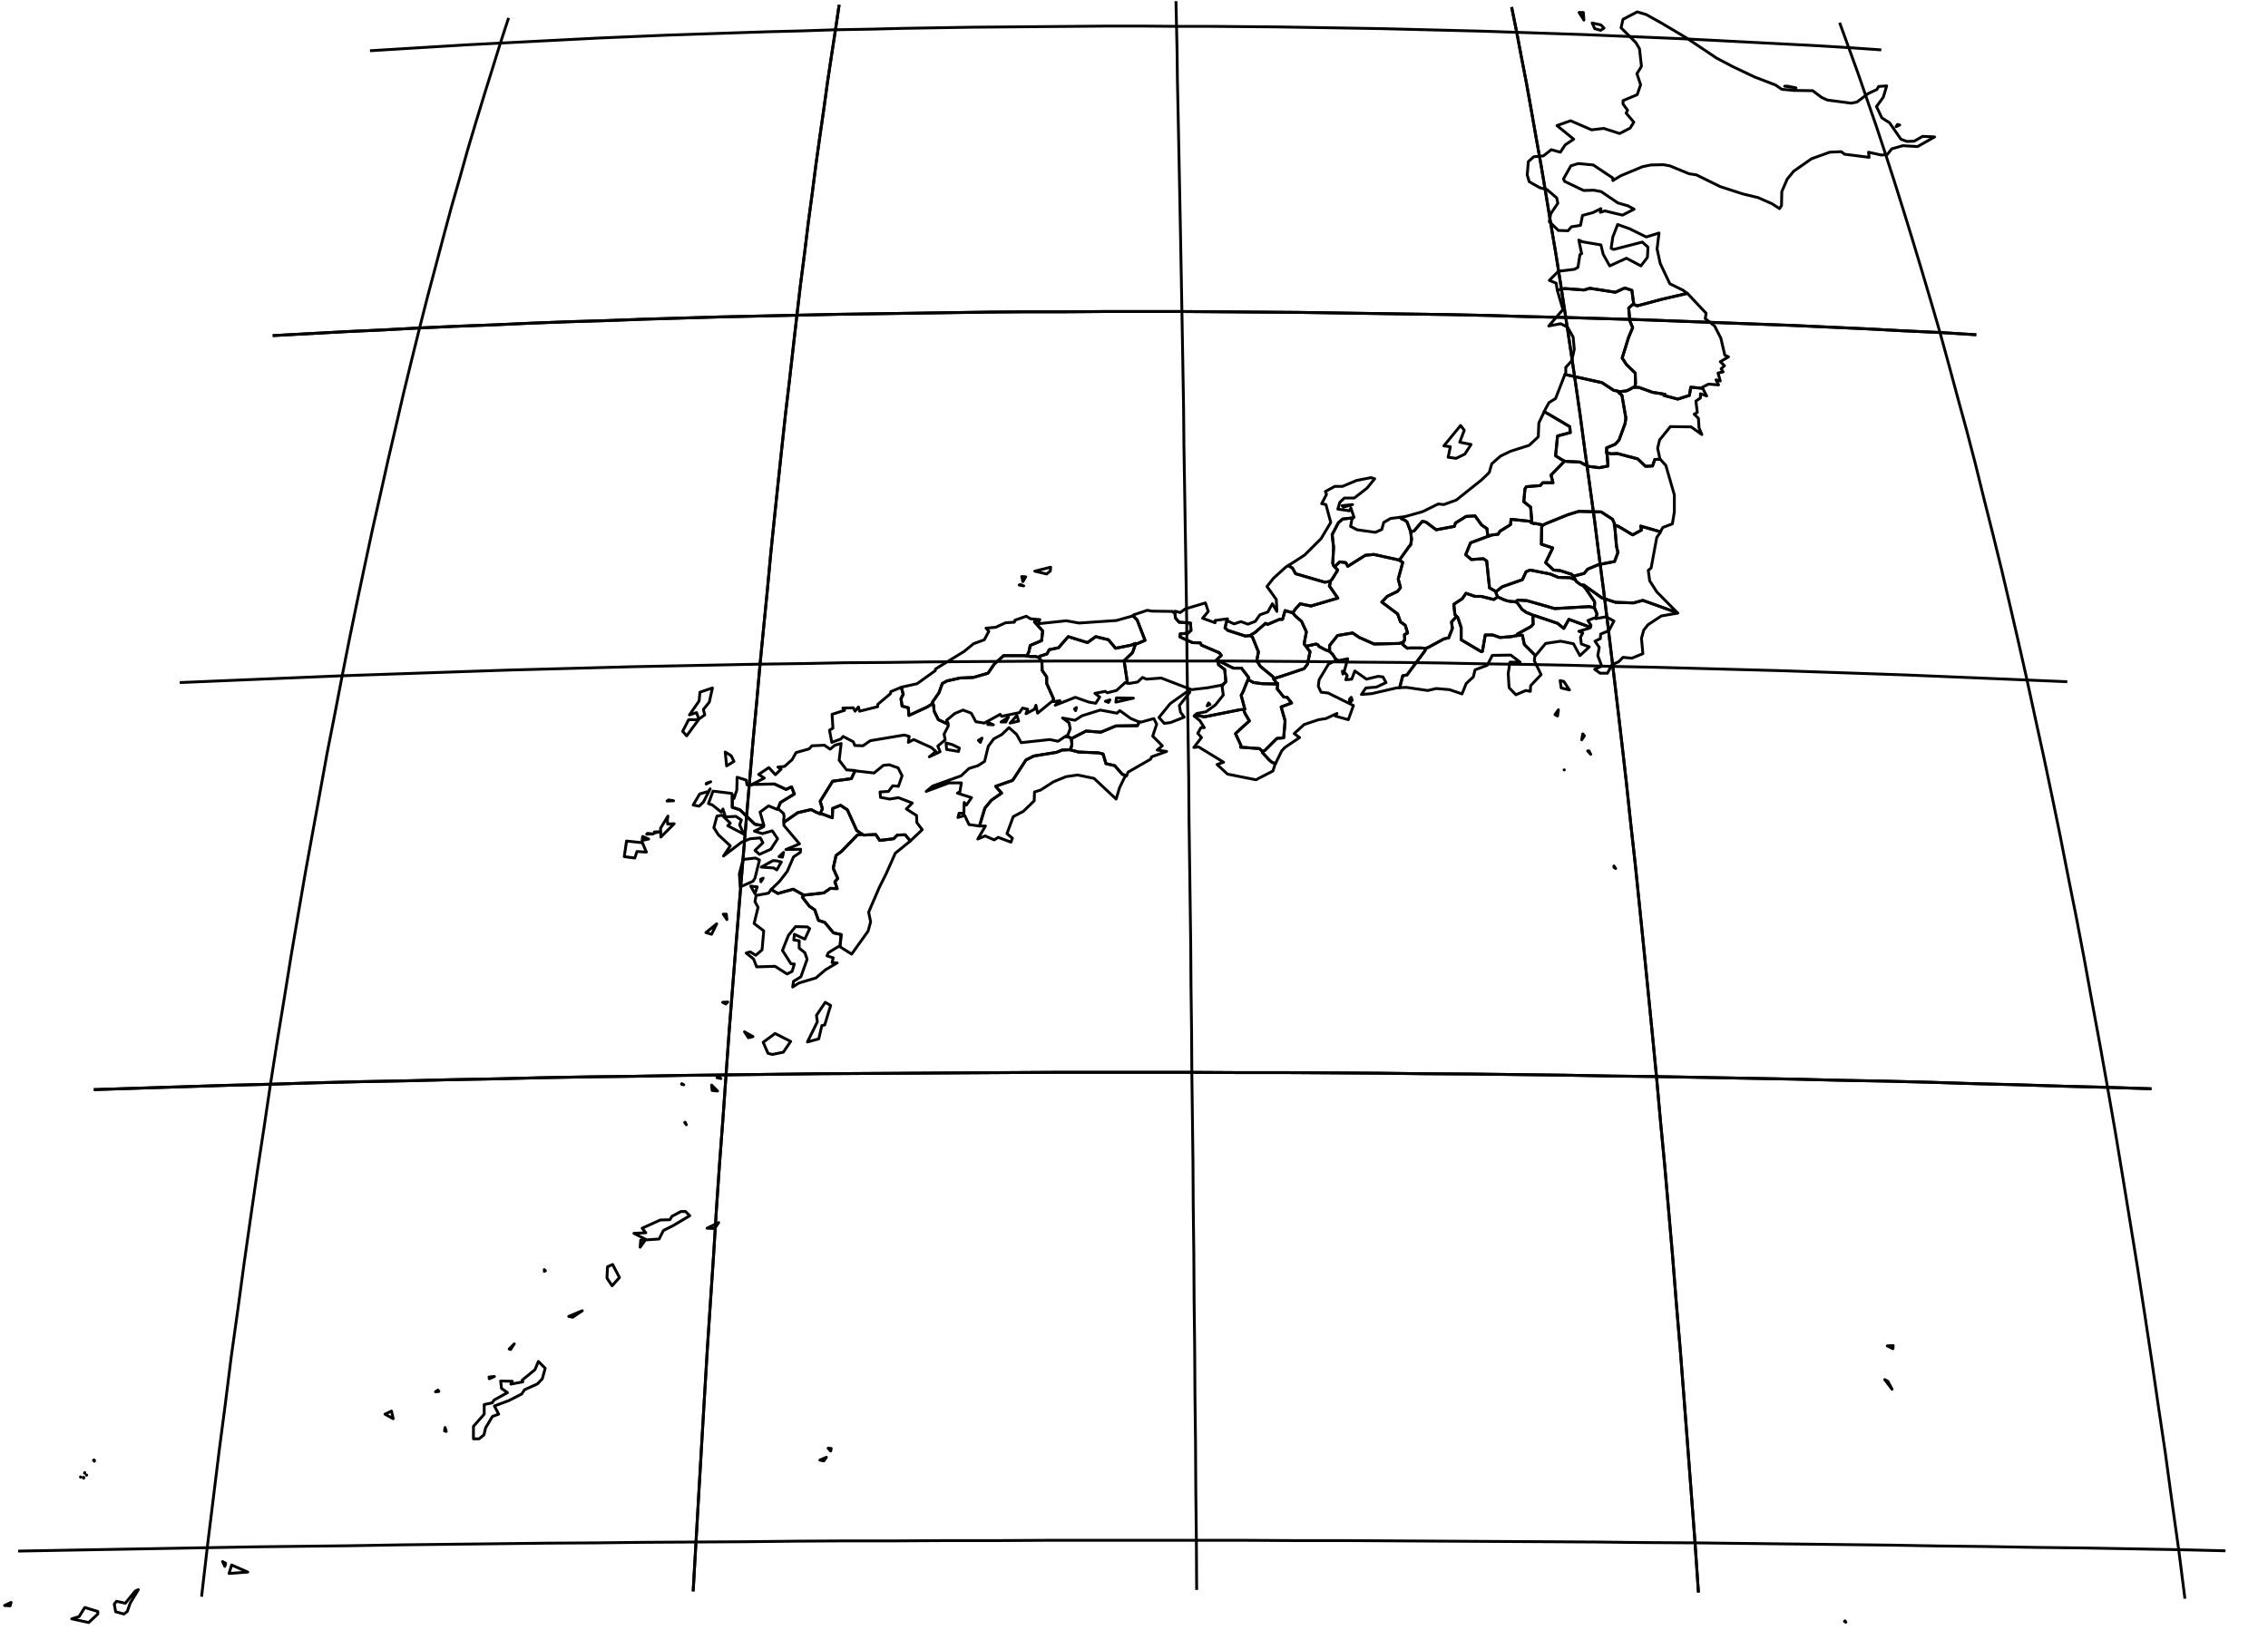 <?xml version="1.0" encoding="utf-8"?><!DOCTYPE svg  PUBLIC '-//W3C//DTD SVG 1.1//EN'  'http://www.w3.org/Graphics/SVG/1.1/DTD/svg11.dtd'><svg enable_background="new 0 0 800 575" height="575px" pretty_print="False" style="stroke-linejoin: round; stroke:#000; fill: none;" version="1.1" viewBox="0 0 800 575" width="800px" xmlns="http://www.w3.org/2000/svg" xmlns:xlink="http://www.w3.org/1999/xlink"><defs><style type="text/css"><![CDATA[path { fill-rule: evenodd; }]]></style></defs><g class="" id="jpn"><path d="M29.6,521.2L29.4,521.2L29.5,521.5L29.6,521.2Z M28.5,521.1L28.4,521.0L28.4,521.1L28.5,521.1Z M30.6,520.4L30.5,520.4L30.6,520.4L30.6,520.4Z M29.9,519.5L29.8,519.7L29.9,519.7L29.9,519.5Z M33.1,515.2L33.0,515.1L33.0,515.2L33.1,515.2Z M33.3,515.5L33.3,515.1L33.0,515.2L33.3,515.5Z " data-name="JPN-11 (  remainder)"/><path d="M389.9,247.4L391.0,247.8L391.5,246.9L389.9,247.4Z " data-name="JPN-99 (  minor island)"/><path d="M350.4,255.7L348.8,255.0L348.4,255.6L350.4,255.7Z M355.7,253.0L353.1,254.7L354.8,254.7L355.7,253.0Z M329.0,248.2L329.3,248.8L329.5,250.9L331.0,253.9L334.4,255.5L334.4,255.1L333.9,254.1L336.8,251.7L339.7,250.5L342.6,251.6L344.2,254.6L347.2,255.1L352.8,252.0L353.3,252.7L359.6,251.4L360.7,249.8L362.5,250.2L361.9,251.8L364.9,250.2L365.4,248.8L366.0,251.6L371.0,247.5L371.4,247.5L371.6,246.5L369.2,241.1L369.2,238.8L367.6,236.5L367.5,233.3L366.3,231.9L365.3,231.6L363.4,231.6L362.2,231.4L361.3,231.3L354.0,231.3L350.7,234.3L348.5,237.5L343.3,239.0L338.6,239.2L334.1,240.2L332.4,241.1L331.2,244.4L328.9,247.7L329.0,248.2Z " data-name="Hiroshima"/><path d="M366.3,231.9L367.5,233.3L367.6,236.5L369.2,238.8L369.2,241.1L371.6,246.5L371.4,247.5L371.8,247.5L373.9,247.2L372.2,248.8L379.3,246.0L384.1,247.7L386.5,248.1L387.9,245.9L386.2,244.6L389.9,243.9L390.6,244.4L393.8,243.6L396.9,240.8L397.7,241.0L396.5,233.1L399.5,230.2L400.5,227.3L400.5,227.0L399.0,227.6L393.5,228.7L391.0,225.7L386.5,224.6L383.6,226.7L376.8,224.6L373.4,228.5L370.1,229.2L369.3,230.7L366.8,231.5L366.3,231.9Z " data-name="Okayama"/><path d="M317.9,242.5L318.6,244.9L317.8,246.5L318.2,249.1L320.4,249.7L320.6,252.4L327.1,249.4L329.0,248.2L328.9,247.7L331.2,244.4L332.4,241.1L334.1,240.2L338.6,239.2L343.3,239.0L348.5,237.5L350.7,234.3L354.0,231.3L361.3,231.3L362.2,231.4L362.9,230.0L363.4,227.7L367.4,226.0L367.8,222.6L364.9,219.4L366.5,218.9L366.8,218.6L363.5,218.3L362.0,217.4L358.0,218.8L357.8,219.5L354.7,219.7L351.2,221.3L347.8,221.6L348.8,222.7L347.2,225.7L343.4,227.1L340.1,229.8L330.0,236.0L329.9,236.6L323.5,241.2L318.1,242.4L317.9,242.5Z M361.1,206.7L359.9,206.2L359.5,206.4L361.1,206.7Z M360.4,203.4L360.8,205.2L361.8,203.5L360.4,203.4Z M370.5,201.4L370.6,200.1L365.0,201.5L369.2,202.5L370.5,201.4Z " data-name="Shimane"/><path d="M399.5,217.3L393.8,218.9L380.6,219.8L376.1,219.0L366.6,220.0L366.4,219.0L366.5,218.9L364.9,219.4L367.8,222.6L367.4,226.0L363.4,227.7L362.9,230.0L362.2,231.4L363.4,231.6L365.3,231.6L366.3,231.9L366.8,231.5L369.3,230.7L370.1,229.2L373.4,228.5L376.8,224.6L383.6,226.7L386.5,224.6L391.0,225.7L393.5,228.7L399.0,227.6L400.5,227.0L401.1,227.1L403.9,225.9L401.1,218.7L399.6,217.2L399.5,217.3Z " data-name="Tottori"/><path d="M335.9,262.7L333.7,262.1L333.9,264.4L338.1,265.1L338.4,263.9L335.9,262.7Z M317.8,242.5L314.2,244.0L314.1,244.7L309.6,248.5L309.6,249.3L303.2,250.9L302.8,249.4L301.6,250.9L301.0,249.7L297.3,249.8L297.9,250.6L293.5,252.0L293.8,256.9L292.6,257.6L293.4,261.9L296.6,260.7L297.4,259.8L301.0,261.7L301.5,263.0L304.4,263.1L307.0,261.3L319.0,259.3L320.7,259.8L320.4,261.9L322.3,260.9L328.5,263.7L330.1,265.1L327.8,267.0L331.6,265.2L330.8,263.2L333.4,261.0L333.0,259.0L334.5,256.1L334.4,255.5L331.0,253.9L329.5,250.9L329.3,248.8L329.0,248.2L327.1,249.4L320.6,252.4L320.4,249.7L318.2,249.1L317.8,246.5L318.6,244.9L317.9,242.5L317.8,242.5Z " data-name="Yamaguchi"/><path d="M265.2,276.9L263.5,276.9L263.2,275.2L260.0,274.2L259.9,278.7L258.9,281.7L258.3,280.4L258.3,280.4L258.3,284.8L261.0,285.7L266.3,290.8L269.4,291.3L269.4,291.0L268.1,286.5L271.1,284.3L274.0,285.5L274.3,285.5L275.3,283.1L280.2,280.1L279.2,277.6L277.3,278.5L273.2,276.6L265.4,276.7L265.2,276.9Z " data-name="Saga"/><path d="M301.3,271.8L298.6,271.6L296.0,268.2L296.7,262.3L294.5,262.9L292.8,264.3L290.8,262.9L286.4,263.1L285.4,264.2L280.8,265.5L279.4,268.0L276.7,270.4L274.4,270.6L275.5,271.4L273.5,273.3L271.2,270.8L267.6,273.2L269.6,274.5L265.5,276.6L265.4,276.7L273.2,276.6L277.3,278.5L279.2,277.6L280.2,280.1L275.3,283.1L274.3,285.5L274.8,285.6L276.4,287.0L276.6,288.1L276.4,289.3L276.5,290.1L281.4,286.7L286.1,285.6L287.8,286.5L289.3,287.1L290.1,285.3L289.3,282.7L293.7,275.6L300.3,274.7L301.6,271.9L301.3,271.8Z " data-name="Fukuoka"/><path d="M266.3,315.3L267.1,312.9L264.8,312.6L266.3,315.3Z M268.4,311.1L269.2,309.8L268.3,310.2L268.4,311.1Z M274.0,303.7L272.7,303.6L268.5,305.9L272.9,306.2L274.0,306.9L275.6,304.1L274.0,303.7Z M267.9,303.4L266.5,302.7L262.1,303.2L260.8,308.3L261.1,312.9L265.6,310.9L266.3,309.8L267.9,303.4Z M276.4,300.7L274.8,302.2L276.0,302.4L276.4,300.7Z M289.3,287.1L287.8,286.5L286.1,285.6L281.4,286.7L276.5,290.1L276.5,291.2L282.0,297.7L277.2,299.7L282.4,299.6L282.3,300.7L279.9,302.3L277.7,307.4L274.9,311.0L272.0,313.8L272.0,313.8L274.4,315.2L279.8,313.7L282.3,315.1L283.5,315.8L284.4,315.7L290.6,315.0L292.9,313.4L295.3,313.5L294.5,311.1L295.5,309.9L293.9,306.3L294.9,301.8L296.8,300.4L302.4,294.6L304.1,294.3L302.2,293.0L298.9,285.7L296.5,284.1L293.7,285.2L293.6,288.5L290.4,287.3L289.3,287.1Z " data-name="Kumamoto"/><path d="M304.1,294.3L302.4,294.6L296.8,300.4L294.9,301.8L293.9,306.3L295.5,309.9L294.5,311.1L295.3,313.5L292.9,313.4L290.6,315.0L284.4,315.7L283.5,315.8L283.0,316.5L285.5,319.7L287.4,321.0L288.7,324.7L290.9,325.4L294.0,329.1L296.7,329.7L296.3,333.9L296.6,334.2L300.4,336.6L306.2,328.5L307.1,325.2L306.4,321.8L310.1,313.2L312.6,308.2L315.8,301.0L321.1,296.7L321.1,296.7L319.3,294.5L316.5,294.6L315.2,295.9L310.3,296.5L308.9,294.4L304.6,294.6L304.1,294.3Z " data-name="Miyazaki"/><path d="M345.8,261.9L346.4,260.4L345.1,261.2L345.8,261.9Z M345.5,291.4L347.4,285.1L349.7,282.3L353.3,279.8L351.2,277.4L357.2,275.3L361.9,268.1L364.7,266.7L372.7,265.4L374.7,264.6L377.4,264.5L377.7,264.0L378.0,263.2L378.1,262.5L377.9,260.6L377.4,260.2L376.8,260.0L375.8,259.9L375.8,259.9L375.6,259.9L373.2,261.5L370.3,260.9L360.2,262.0L358.6,259.1L355.9,256.7L353.4,259.1L350.5,260.7L348.6,263.3L347.3,268.6L345.0,270.1L341.8,271.1L339.0,273.7L329.0,277.3L326.7,279.2L334.7,276.2L339.1,276.2L338.6,279.3L337.7,279.8L342.7,281.4L340.9,284.0L340.1,283.1L340.0,286.9L338.3,286.9L337.9,288.4L340.3,287.7L341.8,290.9L345.4,291.4L345.5,291.4Z M359.3,254.4L358.7,252.4L356.3,255.1L359.3,254.4Z " data-name="Ehime"/><path d="M375.8,259.9L375.8,259.9L376.8,260.0L377.4,260.2L377.9,260.6L379.2,259.9L383.1,257.9L388.3,258.3L393.6,256.1L401.2,256.0L401.9,254.7L401.8,254.7L398.9,253.5L395.0,250.7L394.0,251.6L388.1,250.5L381.7,252.5L379.2,254.1L374.8,253.3L377.1,255.0L377.5,257.1L376.7,259.2L375.8,259.9Z M379.4,250.7L379.7,249.6L379.0,250.1L379.4,250.7Z M399.8,246.3L393.8,246.2L393.6,247.7L399.8,246.3Z " data-name="Kagawa"/><path d="M377.4,264.5L374.7,264.6L372.7,265.4L364.7,266.7L361.9,268.1L357.2,275.3L351.2,277.4L353.3,279.8L349.7,282.3L347.4,285.1L345.5,291.4L347.6,291.4L344.9,296.0L347.5,294.9L350.7,296.3L352.1,295.4L356.6,297.1L357.1,295.7L355.2,294.1L357.4,288.1L361.0,286.2L364.8,282.5L364.9,279.4L367.1,278.7L371.6,275.8L376.0,274.0L380.1,273.4L385.9,274.6L393.7,281.9L394.9,277.9L396.7,274.2L397.4,273.6L395.9,273.2L393.2,270.1L390.1,269.4L389.1,266.0L387.5,265.6L380.4,265.3L377.4,264.5Z " data-name="Kochi"/><path d="M321.2,296.6L325.3,292.7L323.4,290.2L323.3,287.7L319.7,285.4L321.8,283.3L316.9,281.4L313.8,281.9L310.6,281.3L310.4,279.4L313.4,279.2L314.9,277.2L316.9,277.4L318.2,273.7L316.8,270.9L313.7,269.8L311.6,270.0L308.3,272.7L302.2,272.0L301.6,271.9L300.3,274.7L293.7,275.6L289.3,282.7L290.1,285.3L289.3,287.1L290.4,287.3L293.6,288.5L293.7,285.2L296.5,284.1L298.9,285.7L302.2,293.0L304.1,294.3L304.6,294.6L308.9,294.4L310.3,296.5L315.2,295.9L316.5,294.6L319.3,294.5L321.1,296.7L321.2,296.6Z " data-name="Oita"/><path d="M401.9,254.7L401.2,256.0L393.6,256.1L388.3,258.3L383.1,257.9L379.2,259.9L377.9,260.6L378.1,262.5L378.0,263.2L377.7,264.0L377.4,264.5L380.4,265.3L387.5,265.6L389.1,266.0L390.1,269.4L393.2,270.1L395.9,273.2L397.4,273.6L397.4,273.6L397.9,272.4L405.9,267.8L406.2,267.0L411.5,265.1L408.2,264.6L410.0,263.1L406.6,259.7L408.0,255.5L407.0,253.5L402.7,254.7L401.9,254.7Z " data-name="Tokushima"/><path d="M473.7,237.8L473.9,237.2L473.5,236.8L473.7,237.8Z M469.0,229.8L469.4,230.2L470.2,231.0L470.7,231.9L471.5,232.8L472.4,233.0L475.4,232.4L474.1,237.0L475.2,238.3L474.7,239.8L476.8,239.6L477.9,236.7L482.0,239.6L486.1,238.6L487.8,238.8L488.9,240.8L485.5,242.4L481.8,242.7L480.2,245.0L483.9,244.7L492.5,242.7L493.7,242.6L494.8,238.4L496.3,238.1L502.7,229.5L502.9,228.7L501.3,228.6L497.2,228.6L496.4,228.7L494.8,227.4L495.0,226.5L493.6,227.0L484.7,227.2L479.5,224.9L477.1,223.3L471.8,224.2L469.0,227.7L469.0,229.8Z " data-name="Aichi"/><path d="M470.4,199.5L470.8,200.0L471.8,201.0L471.7,201.4L469.9,204.3L469.2,205.1L469.3,205.5L468.9,206.7L471.9,211.0L462.4,213.8L458.6,213.0L456.9,214.9L456.0,216.2L457.0,217.4L459.1,219.2L460.8,222.9L460.0,227.2L460.7,228.0L464.2,227.2L464.9,227.5L465.2,228.0L467.4,229.2L469.0,229.8L469.0,227.7L471.8,224.2L477.1,223.3L479.5,224.9L484.7,227.2L493.6,227.0L495.0,226.5L495.5,225.7L495.4,223.9L496.5,223.3L495.7,220.6L494.0,219.4L493.0,216.6L487.4,212.4L489.3,210.4L493.0,208.6L494.0,207.3L493.2,204.3L494.8,198.4L493.5,197.6L492.3,197.3L484.6,195.6L481.6,195.9L475.4,199.8L474.7,198.5L472.6,198.2L471.1,199.6L470.4,199.5Z " data-name="Gifu"/><path d="M477.1,178.0L473.4,178.4L473.9,178.9L477.1,178.0Z M454.4,199.5L455.9,200.4L457.0,202.4L467.3,205.4L469.2,205.1L469.9,204.3L471.7,201.4L471.8,201.0L470.8,200.0L470.4,199.5L470.1,198.8L470.4,193.1L469.9,188.6L472.1,184.4L473.6,183.1L477.3,182.7L477.6,182.5L476.5,179.2L476.0,180.2L471.9,179.6L472.6,177.2L474.2,175.7L477.7,175.7L482.2,172.2L484.9,168.9L483.6,168.5L478.5,169.5L473.5,171.6L470.8,171.6L467.5,173.4L467.9,174.4L466.2,177.7L467.7,178.0L469.4,184.3L466.0,190.0L460.2,195.8L455.9,198.6L454.4,199.5Z " data-name="Ishikawa"/><path d="M476.5,247.6L477.0,247.0L476.0,247.3L476.5,247.6Z M476.0,246.7L476.8,246.4L476.6,246.0L476.0,246.7Z M469.0,229.8L467.4,229.2L465.2,228.0L464.9,227.5L464.2,227.2L460.7,228.0L461.0,228.5L462.1,229.9L461.2,234.3L460.0,235.9L451.6,238.7L449.2,239.4L450.3,241.0L450.7,241.1L450.5,243.0L452.8,245.9L454.0,246.0L455.6,248.0L451.9,249.4L453.3,254.3L452.8,260.3L450.4,260.5L446.1,264.8L445.3,265.1L445.3,265.5L447.6,268.0L448.6,268.9L449.9,269.4L449.9,269.4L452.1,264.9L453.2,263.7L458.4,260.2L456.5,258.8L460.0,255.6L465.1,253.9L467.7,253.5L471.6,251.7L471.0,252.6L475.6,253.9L477.4,248.9L468.5,244.5L466.0,244.2L465.0,242.1L465.3,239.8L468.6,234.3L471.3,232.9L471.5,232.8L470.7,231.9L470.2,231.0L469.4,230.2L469.0,229.8Z " data-name="Mie"/><path d="M524.7,188.3L524.5,186.5L522.6,185.2L520.3,182.0L517.1,182.2L513.4,184.5L513.0,185.7L506.6,186.9L503.0,184.2L501.7,183.9L498.8,187.3L497.6,187.6L497.9,190.3L497.6,192.2L497.1,192.7L493.9,197.2L493.5,197.6L494.8,198.4L493.2,204.3L494.0,207.3L493.0,208.6L489.3,210.4L487.4,212.4L493.0,216.6L494.0,219.4L495.7,220.6L496.5,223.3L495.4,223.9L495.5,225.7L495.0,226.5L494.8,227.4L496.4,228.7L497.2,228.6L501.3,228.6L502.9,228.7L503.8,228.4L509.3,225.4L511.0,225.0L512.3,221.7L512.0,219.4L513.4,217.9L513.6,217.3L513.2,216.8L512.8,213.2L515.8,211.2L517.1,209.3L520.3,210.4L522.5,210.4L526.9,211.5L528.3,210.6L527.7,209.2L527.7,208.7L525.4,207.4L524.4,197.9L523.2,197.1L519.0,197.4L517.0,195.7L518.7,191.5L524.6,189.3L525.2,189.1L524.7,188.3Z " data-name="Nagano"/><path d="M513.6,217.3L513.4,217.9L512.0,219.4L512.3,221.7L511.0,225.0L509.3,225.4L503.8,228.4L502.9,228.7L502.7,229.5L496.3,238.1L494.8,238.4L493.7,242.6L496.1,242.5L503.6,243.6L506.6,242.9L511.3,243.3L515.7,244.8L517.2,241.1L519.7,238.8L520.3,236.3L524.6,234.7L526.4,231.2L532.9,231.1L536.2,233.6L532.6,233.6L532.0,237.6L532.3,242.6L534.7,245.1L538.2,243.6L539.8,243.9L539.9,241.9L543.6,238.0L541.2,233.1L541.4,231.5L541.6,231.3L537.7,227.4L537.0,224.1L535.1,224.2L533.0,224.6L529.1,224.9L526.5,224.0L523.9,224.0L522.9,229.8L522.5,229.9L515.4,225.7L515.4,221.4L514.2,217.8L513.6,217.3Z " data-name="Shizuoka"/><path d="M496.3,184.1L495.5,183.5L494.5,183.1L493.8,182.5L493.0,182.6L490.5,182.9L488.1,184.3L487.4,186.8L485.1,187.8L478.7,186.9L476.4,185.7L476.9,183.1L477.3,182.7L473.6,183.1L472.1,184.4L469.9,188.6L470.4,193.1L470.1,198.8L470.4,199.5L471.1,199.6L472.6,198.2L474.7,198.5L475.4,199.8L481.6,195.9L484.6,195.6L492.3,197.3L493.5,197.6L493.9,197.2L497.1,192.7L497.6,192.2L497.9,190.3L497.6,187.6L496.3,184.1Z " data-name="Toyama"/><path d="M668.8,44.7L670.1,44.1L669.3,43.9L668.8,44.7Z M646.1,35.5L645.9,35.5L646.0,35.5L646.1,35.5Z M633.5,31.0L630.6,30.4L629.5,30.4L633.5,31.0Z M564.6,10.7L565.8,9.9L564.7,8.8L561.6,8.1L562.5,10.1L564.6,10.7Z M557.0,4.4L558.7,7.1L558.5,4.4L557.0,4.4Z M580.6,5.1L577.5,4.2L572.5,6.8L571.8,9.8L577.0,15.0L578.3,17.2L579.0,23.4L577.4,26.0L578.7,29.9L577.5,33.4L572.5,35.5L572.5,36.7L574.1,38.9L573.6,39.9L576.3,43.1L575.0,45.2L571.3,47.1L565.7,45.3L561.4,45.8L554.0,42.6L549.2,44.3L555.1,49.1L552.1,51.1L550.4,53.7L547.2,52.8L544.4,55.0L541.0,55.3L539.1,57.0L538.7,61.7L539.4,64.1L543.1,66.2L545.7,66.9L549.1,69.8L549.5,71.7L547.0,75.4L546.5,78.2L549.7,81.3L553.1,81.4L554.3,80.0L557.5,79.5L558.2,76.0L561.9,75.0L564.7,73.6L564.5,74.9L566.1,74.4L572.3,75.9L576.4,73.8L574.2,72.6L570.7,71.6L564.8,67.6L562.2,67.1L558.6,67.2L551.9,64.0L551.5,63.1L554.1,58.5L556.7,57.7L562.0,58.2L568.9,62.8L568.9,63.7L571.7,62.0L579.4,58.8L582.3,58.2L586.7,58.1L589.0,58.5L595.8,61.3L598.4,61.7L606.7,65.8L614.7,68.4L620.1,69.7L625.1,71.9L627.7,73.6L628.4,72.5L628.5,67.6L630.4,63.2L632.7,60.4L639.0,56.0L645.4,53.7L649.5,53.5L650.6,54.4L659.3,55.5L659.1,53.7L663.6,54.7L665.7,54.5L667.3,52.5L671.2,51.4L676.4,51.7L682.4,48.3L678.2,48.1L675.2,49.8L672.6,49.9L670.5,49.1L666.5,43.3L663.8,41.6L661.9,37.6L664.3,34.3L665.5,30.3L662.7,30.5L662.0,31.6L659.0,33.0L655.0,36.0L653.0,36.4L644.6,35.3L642.6,34.4L639.4,32.0L632.7,31.9L628.5,31.5L626.3,30.0L619.0,27.2L611.2,23.5L605.5,20.5L594.9,13.4L586.0,8.1L580.6,5.1Z " data-name="Hokkaido"/><path d="M453.5,200.1L449.2,204.0L446.9,206.9L450.2,211.5L450.4,215.7L448.8,213.0L447.2,215.9L444.4,216.9L442.8,219.2L440.2,220.2L437.7,219.3L435.3,220.1L432.9,219.0L432.8,218.7L432.1,221.5L433.1,222.4L439.3,224.4L440.9,224.2L442.6,223.2L446.4,219.9L447.1,220.3L451.3,218.5L452.4,218.5L453.3,215.4L456.0,216.2L456.9,214.9L458.6,213.0L462.4,213.8L471.9,211.0L468.9,206.7L469.3,205.5L469.2,205.1L467.3,205.4L457.0,202.4L455.9,200.4L454.4,199.5L453.5,200.1Z " data-name="Fukui"/><path d="M416.4,251.2L416.0,248.9L419.7,244.2L419.0,243.8L412.8,248.2L408.8,253.1L410.7,255.2L412.9,254.9L417.7,253.0L416.4,251.2Z M399.6,217.2L401.1,218.7L403.9,225.9L401.1,227.1L400.5,227.0L400.5,227.3L399.5,230.2L396.5,233.1L397.7,241.0L398.4,241.1L401.3,240.6L403.0,239.0L404.4,239.6L409.6,239.2L420.3,243.3L426.2,242.6L430.9,241.7L431.4,241.5L432.4,240.5L432.0,236.2L429.8,234.5L429.7,233.3L429.1,232.8L430.8,231.2L430.1,230.3L423.8,227.6L423.4,226.8L420.6,226.7L416.2,224.7L416.3,223.6L419.0,223.4L420.1,222.4L419.9,219.8L415.9,219.5L414.6,218.0L414.4,215.7L413.8,216.0L413.6,215.7L406.3,215.6L404.7,215.3L399.9,216.9L399.6,217.2Z " data-name="Hyogo"/><path d="M433.0,218.3L428.6,218.9L428.6,219.7L424.2,218.1L426.2,215.7L425.2,212.7L418.1,214.8L416.3,216.1L414.9,215.7L414.4,215.7L414.6,218.0L415.9,219.5L419.9,219.8L420.1,222.4L419.0,223.4L416.3,223.6L416.2,224.7L420.6,226.7L423.4,226.8L423.8,227.6L430.1,230.3L430.8,231.2L429.1,232.8L429.7,233.3L430.6,233.5L435.0,235.7L437.9,235.7L440.5,239.1L440.2,239.8L440.7,240.0L442.2,240.8L445.3,241.2L450.1,241.3L450.3,241.0L449.2,239.4L449.2,238.9L444.6,235.1L443.3,233.1L443.9,230.0L441.8,224.8L440.9,224.2L439.3,224.4L433.1,222.4L432.1,221.5L432.8,218.7L433.0,218.3Z " data-name="Kyoto"/><path d="M440.2,239.8L439.6,241.2L438.5,244.0L437.8,245.3L439.1,250.2L438.7,250.3L439.1,251.6L440.7,254.3L435.8,258.8L437.7,262.9L437.6,263.6L444.3,264.1L445.3,265.1L446.1,264.8L450.4,260.5L452.8,260.3L453.3,254.3L451.9,249.4L455.6,248.0L454.0,246.0L452.8,245.9L450.5,243.0L450.7,241.1L450.3,241.0L450.1,241.3L445.3,241.2L442.2,240.8L440.7,240.0L440.2,239.8Z " data-name="Nara"/><path d="M426.8,248.5L426.3,248.0L425.8,249.0L426.8,248.5Z M429.7,233.3L429.8,234.5L432.0,236.2L432.4,240.5L431.4,241.5L431.1,242.4L431.5,245.2L428.7,248.7L425.4,251.1L422.2,251.7L421.6,252.2L424.8,252.9L437.3,250.4L438.7,250.3L439.1,250.2L437.8,245.3L438.5,244.0L439.6,241.2L440.2,239.8L440.5,239.1L437.9,235.7L435.0,235.7L430.6,233.5L429.7,233.3Z " data-name="Osaka"/><path d="M453.3,215.4L452.4,218.5L451.3,218.5L447.1,220.3L446.4,219.9L442.6,223.2L440.9,224.2L441.8,224.8L443.9,230.0L443.3,233.1L444.6,235.1L449.2,238.9L449.2,239.4L451.6,238.7L460.0,235.9L461.2,234.3L462.1,229.9L461.0,228.5L460.7,228.0L460.0,227.2L460.8,222.9L459.1,219.2L457.0,217.4L456.0,216.2L453.3,215.4Z " data-name="Shiga"/><path d="M438.7,250.3L437.3,250.4L424.8,252.9L421.6,252.2L421.2,252.6L423.2,254.2L424.8,256.7L423.6,256.7L422.5,258.7L423.8,260.2L421.1,263.7L422.8,263.5L431.6,268.9L429.3,269.7L433.0,273.1L443.0,275.1L449.0,272.0L449.8,269.5L449.9,269.4L448.6,268.9L447.6,268.0L445.3,265.5L445.3,265.1L444.3,264.1L437.6,263.6L437.7,262.9L435.8,258.8L440.7,254.3L439.1,251.6L438.7,250.3Z " data-name="Wakayama"/><path d="M558.2,206.4L559.3,207.6L562.3,212.0L562.5,212.5L562.4,214.4L563.3,216.5L563.2,217.1L563.1,217.4L562.9,218.2L563.1,218.2L566.6,217.6L569.3,219.1L567.5,222.5L564.6,223.7L564.5,225.3L562.6,226.2L564.1,228.4L563.6,231.3L565.0,235.0L562.5,236.1L564.4,237.5L567.0,237.5L568.6,234.5L570.9,233.5L572.5,231.9L575.6,232.2L579.5,230.6L579.0,225.2L579.8,222.3L581.3,220.4L586.0,217.3L591.8,216.3L591.7,216.2L579.5,211.8L576.2,212.7L569.9,212.5L565.0,210.9L558.7,206.4L558.2,206.4Z " data-name="Chiba"/><path d="M569.4,185.2L569.6,185.9L570.2,192.8L570.7,194.9L569.5,198.1L563.8,199.2L560.0,200.8L558.8,202.3L555.3,203.2L554.9,203.2L555.7,204.5L555.8,204.8L556.1,205.2L557.6,206.3L558.2,206.4L558.7,206.4L565.0,210.9L569.9,212.5L576.2,212.7L579.5,211.8L591.7,216.2L591.7,216.2L584.4,208.8L581.9,204.9L581.4,201.2L582.4,200.4L584.4,189.6L585.6,187.9L585.7,187.6L578.7,185.6L579.0,187.0L575.9,188.7L570.9,185.7L569.4,185.2Z " data-name="Ibaraki"/><path d="M540.9,217.1L540.7,217.8L540.8,220.2L540.1,221.0L535.2,223.7L535.1,224.2L537.0,224.1L537.7,227.4L541.6,231.3L542.3,230.5L545.2,227.0L550.5,226.2L555.0,227.1L557.3,231.3L560.6,228.2L557.8,227.2L557.5,224.8L558.3,223.3L556.9,222.7L560.7,221.6L561.0,221.3L553.4,218.5L551.6,221.7L549.4,219.9L541.7,217.3L540.9,217.1Z " data-name="Kanagawa"/><path d="M527.7,208.7L527.7,209.2L528.3,210.6L530.8,211.7L531.8,212.0L533.0,212.2L534.6,212.3L535.4,211.7L538.6,211.9L548.4,214.7L560.6,214.0L562.4,214.4L562.5,212.5L562.3,212.0L559.3,207.6L558.2,206.4L557.6,206.3L556.1,205.2L555.8,204.8L555.7,204.5L553.7,203.8L549.7,203.7L546.8,202.5L539.7,201.1L538.3,201.7L537.0,204.5L529.9,207.0L528.1,208.4L527.7,208.7Z " data-name="Saitama"/><path d="M569.5,184.8L568.8,183.2L564.8,180.6L556.9,180.4L553.0,181.6L545.6,184.6L544.3,185.2L543.8,185.9L543.7,192.0L547.7,193.3L545.2,198.5L548.0,201.1L550.3,201.3L554.4,202.6L554.9,203.2L555.3,203.2L558.8,202.3L560.0,200.8L563.8,199.2L569.5,198.1L570.7,194.9L570.2,192.8L569.6,185.9L569.4,185.2L569.5,184.8Z " data-name="Tochigi"/><path d="M651.1,572.3L650.8,571.8L650.6,572.0L651.1,572.3Z M665.9,487.3L664.8,486.7L667.4,490.1L665.9,487.3Z M667.8,474.7L665.7,474.8L667.7,475.8L667.8,474.7Z M581.4,335.9L581.4,335.9L581.4,335.9L581.4,335.9Z M569.3,305.5L569.3,306.0L569.9,306.4L569.3,305.5Z M551.8,271.6L551.7,271.6L551.8,271.6L551.8,271.6Z M561.1,266.1L560.5,264.9L560.0,264.9L561.1,266.1Z M557.9,261.0L558.9,259.6L558.3,258.9L557.9,261.0Z M549.4,252.6L549.7,250.4L548.5,252.1L549.4,252.6Z M553.6,243.4L551.6,240.4L550.3,240.1L550.7,242.7L553.6,243.4Z M534.6,212.3L535.3,212.8L536.9,215.0L538.3,216.0L540.9,217.1L541.7,217.3L549.4,219.9L551.6,221.7L553.4,218.5L561.0,221.3L561.0,221.3L561.2,220.6L560.1,218.9L562.4,218.0L562.9,218.2L563.1,217.4L563.2,217.1L563.3,216.5L562.4,214.4L560.6,214.0L548.4,214.7L538.6,211.9L535.4,211.7L534.6,212.3Z " data-name="Tokyo"/><path d="M513.6,217.3L514.2,217.8L515.4,221.4L515.4,225.7L522.5,229.9L522.9,229.8L523.9,224.0L526.5,224.0L529.1,224.9L533.0,224.6L535.1,224.2L535.2,223.7L540.1,221.0L540.8,220.2L540.7,217.8L540.9,217.1L538.3,216.0L536.9,215.0L535.3,212.8L534.6,212.3L533.0,212.2L531.8,212.0L530.8,211.7L528.3,210.6L526.9,211.5L522.5,210.4L520.3,210.4L517.1,209.3L515.8,211.2L512.8,213.2L513.2,216.8L513.6,217.3Z " data-name="Yamanashi"/><path d="M576.2,106.7L575.6,102.4L573.1,101.6L569.8,103.1L560.8,101.7L558.7,102.3L551.9,101.8L549.3,102.4L549.4,102.7L551.3,109.2L546.3,115.0L550.5,114.2L552.9,115.4L554.9,118.9L555.3,123.2L554.4,127.3L552.3,129.6L552.3,131.7L552.0,132.1L565.1,135.0L569.2,137.7L570.7,138.0L571.0,138.2L573.7,137.9L575.0,137.3L576.0,136.7L576.6,136.6L576.9,135.4L576.8,131.6L573.7,128.6L572.2,126.3L574.5,118.9L575.9,115.6L574.9,113.2L574.5,108.7L575.7,107.6L576.1,107.3L576.2,106.7Z " data-name="Akita"/><path d="M593.5,102.3L589.0,100.1L585.6,92.9L584.5,87.8L585.2,82.2L580.7,83.6L574.8,80.7L570.6,79.2L568.9,83.6L568.3,87.6L569.2,88.0L579.3,85.4L581.3,87.2L581.1,90.8L578.8,93.8L573.7,91.1L567.8,93.8L565.5,89.7L564.7,86.4L558.2,85.3L556.9,84.7L557.9,89.5L557.3,89.8L556.6,94.3L555.4,95.0L549.7,95.7L546.5,98.9L548.9,99.9L549.3,102.3L549.3,102.4L551.9,101.8L558.7,102.3L560.8,101.7L569.8,103.1L573.1,101.6L575.6,102.4L576.2,106.7L576.1,107.3L577.5,107.9L586.5,105.5L595.2,103.5L593.5,102.3Z " data-name="Aomori"/><path d="M566.7,159.6L566.9,160.5L567.2,164.4L564.1,165.0L560.1,164.5L557.3,163.0L553.0,162.8L551.9,162.7L550.9,163.7L547.1,167.6L547.8,170.3L544.2,170.3L543.3,171.3L538.4,171.7L537.9,172.5L537.5,177.0L539.9,178.9L540.3,183.6L540.0,184.0L540.1,184.4L540.4,184.5L541.0,184.7L541.7,184.7L544.3,185.2L545.6,184.6L553.0,181.6L556.9,180.4L564.8,180.6L568.8,183.2L569.5,184.8L569.4,185.2L570.9,185.7L575.9,188.7L579.0,187.0L578.7,185.6L585.7,187.6L585.7,187.6L586.5,186.1L589.9,184.8L590.6,180.6L590.6,174.6L587.6,164.2L585.6,162.0L585.5,162.0L583.7,162.1L582.9,164.4L580.4,164.5L577.7,161.9L570.5,160.0L568.2,160.1L566.7,159.6Z " data-name="Fukushima"/><path d="M600.5,136.6L602.7,135.5L606.2,135.8L605.3,134.0L606.8,134.4L606.0,131.6L607.8,131.2L607.1,130.1L608.3,129.0L606.8,127.6L609.7,125.9L608.4,125.3L607.0,119.3L604.8,115.0L601.5,112.4L601.8,110.5L595.2,103.5L595.2,103.5L586.5,105.5L577.5,107.9L576.1,107.3L575.7,107.6L574.5,108.7L574.9,113.2L575.9,115.6L574.5,118.9L572.2,126.3L573.7,128.6L576.8,131.6L576.9,135.4L576.6,136.6L578.2,136.7L582.9,138.4L587.3,139.1L586.9,139.5L591.8,140.8L595.9,139.5L596.4,136.6L600.6,137.0L600.5,136.6Z " data-name="Iwate"/><path d="M576.6,136.6L576.0,136.7L575.0,137.3L573.7,137.9L571.0,138.2L570.7,138.0L571.1,138.6L572.1,139.4L573.5,147.5L573.2,149.5L571.1,155.2L569.8,156.7L566.7,158.0L566.7,159.6L568.2,160.1L570.5,160.0L577.7,161.9L580.4,164.5L582.9,164.4L583.7,162.1L585.5,162.0L585.5,161.9L584.7,158.1L585.4,155.2L589.2,150.5L596.5,150.6L600.3,153.3L599.3,150.9L599.1,147.6L597.6,146.1L598.7,145.5L598.2,141.5L599.8,140.4L599.8,138.9L602.0,139.7L600.6,137.0L600.6,137.0L596.4,136.6L595.9,139.5L591.8,140.8L586.9,139.5L587.3,139.1L582.9,138.4L578.2,136.7L576.6,136.6Z " data-name="Miyagi"/><path d="M514.9,156.0L516.5,151.8L515.2,150.1L509.3,157.3L511.6,157.6L510.8,161.3L513.6,161.7L516.7,160.2L518.9,156.8L514.9,156.0Z M544.3,146.1L542.8,149.2L542.6,154.1L539.4,157.1L532.8,159.2L529.3,160.9L526.2,163.6L525.3,166.7L522.6,169.3L513.7,176.4L509.3,178.0L507.3,177.8L501.8,180.5L495.8,182.2L493.8,182.5L494.5,183.1L495.5,183.5L496.3,184.1L497.6,187.6L498.8,187.3L501.7,183.9L503.0,184.2L506.6,186.9L513.0,185.7L513.4,184.5L517.1,182.2L520.3,182.0L522.6,185.2L524.5,186.5L524.7,188.3L525.2,189.1L526.4,188.7L528.4,188.5L529.1,187.4L532.8,185.1L533.0,183.2L539.6,183.9L540.0,184.0L540.3,183.6L539.9,178.9L537.5,177.0L537.9,172.5L538.4,171.7L543.3,171.3L544.2,170.3L547.8,170.3L547.1,167.6L550.9,163.7L551.9,162.7L550.8,162.1L548.7,160.8L549.4,153.8L553.9,152.6L553.7,150.5L544.7,145.2L544.3,146.1Z " data-name="Niigata"/><path d="M552.0,132.1L548.7,140.6L546.4,142.0L545.4,143.8L544.7,145.2L553.7,150.5L553.9,152.6L549.4,153.8L548.7,160.8L550.8,162.1L551.9,162.7L553.0,162.8L557.3,163.0L560.1,164.5L564.1,165.0L567.2,164.4L566.9,160.5L566.7,159.6L566.7,158.0L569.8,156.7L571.1,155.2L573.2,149.5L573.5,147.5L572.1,139.4L571.1,138.6L570.7,138.0L569.2,137.7L565.1,135.0L552.0,132.1L552.0,132.1Z " data-name="Yamagata"/><path d="M226.6,297.3L221.0,296.7L220.2,302.2L223.9,302.7L224.7,300.4L228.0,300.6L226.6,297.3Z M228.8,296.0L226.7,295.1L226.5,296.5L228.8,296.0Z M230.4,294.2L228.4,294.0L228.1,294.3L230.4,294.2Z M232.8,293.4L230.8,293.5L230.8,293.9L232.8,293.4Z M235.4,289.2L235.6,287.9L233.0,292.2L233.1,295.3L237.8,290.6L235.5,290.7L235.4,289.2Z M237.6,282.5L235.8,282.2L235.3,282.6L237.6,282.5Z M269.4,291.3L266.3,290.8L261.0,285.7L258.3,284.8L258.3,280.4L258.1,279.9L251.5,279.1L249.9,283.5L251.3,284.0L254.4,286.5L255.0,285.4L255.9,288.2L259.6,288.0L261.5,289.3L260.9,291.0L262.4,294.3L256.7,291.3L257.6,290.4L254.7,287.6L252.9,287.9L251.8,292.0L253.4,294.5L257.6,298.4L255.2,302.0L261.6,297.1L264.6,295.9L268.2,295.6L269.1,297.3L266.3,300.0L267.9,301.4L271.9,299.6L274.3,295.9L272.4,293.1L268.9,294.1L266.1,293.2L269.3,291.7L269.4,291.3Z M250.5,278.3L249.9,279.2L246.8,280.1L244.5,284.0L246.6,284.4L248.1,283.0L250.5,278.3Z M250.7,275.8L249.2,276.3L249.1,276.6L250.7,275.8Z M257.9,266.6L255.8,265.3L256.3,270.2L258.9,268.6L257.9,266.6Z M242.9,253.9L240.8,258.0L242.2,259.6L246.4,253.9L242.9,253.9Z M251.3,242.7L246.9,244.2L246.6,247.3L243.2,252.2L245.7,251.4L246.5,253.7L248.6,252.2L248.1,250.3L250.2,247.7L251.3,242.7Z " data-name="Nagasaki"/><path d="M242.1,396.8L241.7,395.9L241.5,396.0L242.1,396.8Z M251.0,382.8L251.2,384.7L253.1,384.9L251.0,382.8Z M241.2,382.7L240.5,382.3L240.4,382.5L241.2,382.7Z M254.3,380.5L253.2,379.5L252.9,380.2L254.3,380.5Z M273.4,364.6L269.2,367.7L270.9,371.6L272.4,372.0L276.3,371.2L278.9,367.4L273.4,364.6Z M262.6,364.0L264.0,366.1L265.6,365.7L262.6,364.0Z M290.9,361.6L293.0,354.7L291.1,353.6L288.0,358.2L288.3,360.5L284.8,367.6L288.8,366.5L289.9,361.8L290.9,361.6Z M256.0,354.2L256.7,353.5L254.9,353.6L256.0,354.2Z M251.0,329.6L252.8,325.9L249.0,329.0L251.0,329.6Z M256.2,322.5L255.1,322.5L256.4,324.4L256.2,322.5Z M272.0,313.8L271.1,315.1L266.7,315.9L266.3,318.1L267.4,320.1L266.0,325.8L269.4,328.4L268.8,335.1L266.6,337.0L264.6,335.8L263.2,336.2L265.8,338.3L266.9,341.1L273.4,340.9L277.6,343.6L279.4,342.7L280.2,340.1L279.0,340.0L276.0,335.3L278.1,330.0L280.6,326.9L284.8,327.0L285.6,327.6L283.9,331.3L280.2,329.6L280.0,331.6L281.9,331.9L281.9,334.5L283.9,336.1L284.7,338.4L282.5,344.6L279.9,346.2L279.6,348.2L281.8,346.8L287.8,345.0L291.2,342.1L295.3,339.7L293.5,339.6L293.9,337.9L291.7,337.2L292.2,336.1L295.6,334.0L296.3,333.9L296.7,329.7L294.0,329.1L290.9,325.4L288.7,324.7L287.4,321.0L285.5,319.7L283.0,316.5L283.5,315.8L282.3,315.1L279.8,313.7L274.4,315.2L272.0,313.8L272.0,313.8Z " data-name="Kagoshima"/><path d="M29.9,567.1L27.9,570.3L25.3,571.1L31.3,572.4L34.5,569.4L34.5,568.5L29.9,567.1Z M3.9,565.3L1.6,566.4L3.6,566.5L3.9,565.3Z M45.9,565.6L48.8,560.8L47.7,561.3L44.2,565.6L41.1,564.9L40.3,565.9L40.8,568.6L43.7,569.4L44.9,568.5L45.9,565.6Z M79.3,552.6L79.6,551.5L78.5,550.9L79.3,552.6Z M84.4,553.3L81.7,552.1L80.8,555.1L87.4,554.6L84.4,553.3Z M290.6,515.4L291.5,514.1L289.2,515.1L290.6,515.4Z M293.0,511.9L293.2,511.0L292.1,510.9L293.0,511.9Z M157.4,505.0L157.0,503.6L156.8,504.8L157.4,505.0Z M138.7,500.5L138.1,497.8L135.8,498.9L138.7,500.5Z M154.8,490.9L154.5,490.4L153.6,491.0L154.8,490.9Z M174.4,485.6L172.5,485.8L172.6,486.4L174.4,485.6Z M191.3,486.4L192.3,482.7L189.9,480.3L188.7,483.2L184.2,486.9L184.4,487.5L180.2,488.3L180.7,487.3L176.6,487.2L176.9,489.8L179.0,491.3L174.3,493.9L173.6,494.9L170.8,495.5L170.8,498.9L167.0,503.2L167.0,507.6L169.0,507.6L170.7,506.2L171.3,503.7L173.7,499.7L175.9,498.9L174.4,496.0L179.5,494.1L184.0,491.8L185.0,490.3L189.6,488.2L191.3,486.4Z M180.1,476.1L181.4,474.1L179.6,475.9L180.1,476.1Z M205.4,462.4L200.6,464.4L202.0,464.7L205.4,462.4Z M192.4,448.3L192.0,447.9L192.0,448.5L192.4,448.3Z M215.9,453.6L218.5,450.7L216.1,446.1L214.3,446.9L214.1,450.9L215.9,453.6Z M226.0,437.5L225.8,440.0L227.6,437.5L226.0,437.5Z M252.1,433.4L253.5,431.3L249.4,433.3L252.1,433.4Z M243.3,428.9L241.8,427.4L240.2,427.4L237.0,429.1L236.3,430.3L232.9,430.4L226.5,433.3L227.8,434.9L223.6,435.1L228.1,437.4L232.5,437.1L234.0,434.1L237.4,432.4L243.3,428.9Z " data-name="Okinawa"/><path d="M539.6,183.9L533.0,183.2L532.8,185.1L529.1,187.4L528.4,188.5L526.4,188.7L525.2,189.1L524.6,189.3L518.7,191.5L517.0,195.7L519.0,197.4L523.2,197.1L524.4,197.9L525.4,207.4L527.7,208.7L528.1,208.4L529.9,207.0L537.0,204.5L538.3,201.7L539.7,201.1L546.8,202.5L549.7,203.7L553.7,203.8L555.7,204.5L554.9,203.2L554.4,202.6L550.3,201.3L548.0,201.1L545.2,198.5L547.7,193.3L543.7,192.0L543.8,185.9L544.3,185.2L541.7,184.7L541.0,184.7L540.4,184.5L540.1,184.4L540.0,184.0L539.6,183.9Z " data-name="Gunma"/></g><g class="" id="graticule"><path d="M6.4,547.2L22.9,546.9L39.6,546.6L56.3,546.3L73.1,546.0L90.0,545.7L107.0,545.5L124.1,545.3L141.3,545.0L158.5,544.8L175.8,544.6L193.1,544.4L210.5,544.3L228.0,544.1L245.5,544.0L263.0,543.9L280.6,543.7L298.2,543.6L315.8,543.6L333.5,543.5L351.2,543.5L368.9,543.4L386.6,543.4L404.3,543.4L422.0,543.4L439.7,543.4L457.3,543.5L475.0,543.5L492.7,543.6L510.3,543.7L527.9,543.8L545.4,543.9L563.0,544.0L580.4,544.2L597.9,544.3L615.2,544.5L632.6,544.7L649.8,544.9L667.0,545.1L684.1,545.4L701.1,545.6L718.1,545.9L735.0,546.1L751.8,546.4L768.5,546.7L785.0,547.1 "/><path d="M33.1,384.4L48.6,383.9L64.1,383.4L79.7,382.9L95.4,382.5L111.2,382.0L127.1,381.6L143.0,381.3L159.0,380.9L175.0,380.6L191.2,380.2L207.3,379.9L223.5,379.7L239.8,379.4L256.1,379.2L272.4,379.0L288.8,378.8L305.2,378.7L321.6,378.6L338.1,378.5L354.5,378.4L371.0,378.3L387.5,378.3L404.0,378.3L420.4,378.3L436.9,378.4L453.4,378.4L469.8,378.5L486.3,378.6L502.7,378.8L519.1,378.9L535.4,379.1L551.8,379.3L568.0,379.6L584.3,379.8L600.5,380.1L616.6,380.4L632.7,380.7L648.7,381.1L664.7,381.4L680.6,381.8L696.4,382.3L712.1,382.7L727.8,383.2L743.4,383.6L758.9,384.1 "/><path d="M63.4,240.8L77.6,240.2L91.9,239.6L106.3,239.0L120.7,238.4L135.2,237.9L149.8,237.4L164.4,236.9L179.1,236.4L193.8,236.0L208.6,235.6L223.4,235.2L238.3,234.9L253.2,234.6L268.1,234.3L283.1,234.1L298.1,233.8L313.1,233.7L328.2,233.5L343.3,233.4L358.3,233.3L373.4,233.2L388.5,233.2L403.6,233.2L418.7,233.2L433.8,233.2L448.9,233.3L464.0,233.4L479.1,233.6L494.1,233.7L509.1,233.9L524.1,234.2L539.1,234.4L554.0,234.7L568.9,235.1L583.7,235.4L598.5,235.8L613.3,236.2L628.0,236.6L642.7,237.1L657.3,237.6L671.8,238.1L686.3,238.7L700.7,239.3L715.0,239.9L729.2,240.5 "/><path d="M96.2,118.4L109.1,117.7L122.0,117.0L135.0,116.4L148.0,115.7L161.1,115.1L174.3,114.6L187.5,114.0L200.7,113.5L214.0,113.1L227.4,112.6L240.8,112.2L254.2,111.8L267.6,111.5L281.1,111.2L294.6,110.9L308.1,110.7L321.7,110.5L335.3,110.3L348.9,110.1L362.4,110.0L376.1,110.0L389.7,109.9L403.3,109.9L416.9,109.9L430.5,110.0L444.1,110.1L457.7,110.2L471.3,110.4L484.8,110.6L498.4,110.8L511.9,111.0L525.4,111.3L538.8,111.7L552.3,112.0L565.7,112.4L579.0,112.8L592.4,113.3L605.6,113.8L618.9,114.3L632.1,114.8L645.2,115.4L658.3,116.0L671.3,116.7L684.3,117.3L697.1,118.1 "/><path d="M130.5,17.9L141.9,17.2L153.4,16.5L164.9,15.8L176.5,15.2L188.2,14.6L199.9,14.0L211.6,13.4L223.4,12.9L235.2,12.4L247.0,12.0L258.9,11.6L270.8,11.2L282.7,10.9L294.7,10.5L306.6,10.3L318.6,10.0L330.6,9.8L342.7,9.6L354.7,9.5L366.7,9.4L378.8,9.3L390.8,9.2L402.9,9.2L415.0,9.3L427.0,9.3L439.1,9.4L451.1,9.5L463.1,9.7L475.2,9.9L487.2,10.1L499.1,10.4L511.1,10.7L523.0,11.0L535.0,11.4L546.8,11.8L558.7,12.2L570.5,12.7L582.3,13.2L594.1,13.7L605.8,14.3L617.4,14.9L629.0,15.5L640.6,16.1L652.1,16.8L663.6,17.6 "/><path d="M71.1,563.3L73.1,546.0L75.2,528.9L77.3,511.9L79.5,495.1L81.6,478.4L83.9,462.0L86.1,445.7L88.4,429.6L90.7,413.7L93.1,398.0L95.4,382.5L97.8,367.2L100.3,352.0L102.7,337.1L105.2,322.4L107.7,307.9L110.3,293.6L112.9,279.4L115.4,265.6L118.1,251.9L120.7,238.4L123.3,225.2L126.0,212.1L128.7,199.3L131.4,186.7L134.2,174.3L136.9,162.2L139.7,150.2L142.4,138.5L145.2,127.0L148.0,115.7L150.8,104.7L153.7,93.8L156.5,83.2L159.3,72.8L162.2,62.7L165.0,52.7L167.9,43.0L170.8,33.5L173.7,24.2L176.5,15.2L179.4,6.3 "/><path d="M244.5,561.4L245.5,544.0L246.5,526.7L247.5,509.6L248.5,492.6L249.5,475.9L250.6,459.3L251.7,442.9L252.7,426.7L253.8,410.7L255.0,394.8L256.1,379.2L257.2,363.8L258.4,348.6L259.6,333.5L260.8,318.7L262.0,304.1L263.2,289.7L264.4,275.6L265.6,261.6L266.9,247.8L268.1,234.3L269.4,221.0L270.7,207.9L271.9,195.0L273.2,182.4L274.5,170.0L275.8,157.8L277.1,145.8L278.5,134.0L279.8,122.5L281.1,111.2L282.4,100.1L283.8,89.3L285.1,78.6L286.5,68.2L287.8,58.1L289.2,48.1L290.6,38.4L291.9,28.9L293.3,19.6L294.7,10.5L296.0,1.7 "/><path d="M422.1,560.9L422.0,543.4L421.8,526.1L421.7,508.9L421.5,491.9L421.4,475.2L421.2,458.5L421.1,442.1L420.9,425.9L420.8,409.8L420.6,394.0L420.4,378.3L420.3,362.9L420.1,347.6L420.0,332.6L419.8,317.7L419.6,303.1L419.4,288.7L419.3,274.5L419.1,260.5L418.9,246.7L418.7,233.2L418.6,219.8L418.4,206.7L418.2,193.9L418.0,181.2L417.8,168.7L417.6,156.5L417.5,144.5L417.3,132.8L417.1,121.2L416.9,109.9L416.7,98.8L416.5,88.0L416.3,77.4L416.1,67.0L415.9,56.8L415.7,46.8L415.5,37.1L415.3,27.6L415.2,18.3L415.0,9.3L414.8,0.4 "/><path d="M599.1,561.8L597.9,544.3L596.6,527.1L595.3,510.0L594.0,493.1L592.7,476.3L591.3,459.8L590.0,443.4L588.6,427.2L587.2,411.2L585.7,395.4L584.3,379.8L582.8,364.4L581.3,349.2L579.8,334.2L578.3,319.4L576.8,304.8L575.2,290.4L573.7,276.3L572.1,262.3L570.5,248.6L568.9,235.1L567.3,221.8L565.7,208.7L564.0,195.8L562.4,183.2L560.7,170.8L559.0,158.6L557.4,146.6L555.7,134.8L554.0,123.3L552.3,112.0L550.6,100.9L548.9,90.1L547.1,79.5L545.4,69.1L543.7,58.9L541.9,48.9L540.2,39.2L538.5,29.7L536.7,20.4L535.0,11.4L533.2,2.5 "/><path d="M770.7,564.0L768.5,546.7L766.1,529.6L763.8,512.7L761.3,495.9L758.9,479.4L756.4,462.9L753.9,446.7L751.3,430.7L748.7,414.8L746.1,399.1L743.4,383.6L740.7,368.4L737.9,353.3L735.2,338.4L732.4,323.7L729.5,309.2L726.7,294.9L723.8,280.8L720.9,267.0L717.9,253.3L715.0,239.9L712.0,226.6L709.0,213.6L706.0,200.8L702.9,188.2L699.8,175.9L696.8,163.7L693.7,151.8L690.5,140.1L687.4,128.6L684.3,117.3L681.1,106.3L677.9,95.5L674.7,84.9L671.5,74.5L668.3,64.3L665.1,54.4L661.9,44.7L658.6,35.2L655.4,25.9L652.1,16.8L648.9,8.0 "/></g><g class="" id="graticule_1"><path d="M33.1,384.4L48.6,383.9L64.1,383.4L79.7,382.9L95.4,382.5L111.2,382.0L127.1,381.6L143.0,381.3L159.0,380.9L175.0,380.6L191.2,380.2L207.3,379.9L223.5,379.7L239.8,379.4L256.1,379.2L272.4,379.0L288.8,378.8L305.2,378.7L321.6,378.6L338.1,378.5L354.5,378.4L371.0,378.3L387.5,378.3L404.0,378.3L420.4,378.3L436.9,378.4L453.4,378.4L469.8,378.5L486.3,378.6L502.7,378.8L519.1,378.9L535.4,379.1L551.8,379.3L568.0,379.6L584.3,379.8L600.5,380.1L616.6,380.4L632.7,380.7L648.7,381.1L664.7,381.4L680.6,381.8L696.4,382.3L712.1,382.7L727.8,383.2L743.4,383.6L758.9,384.1 "/><path d="M96.2,118.4L109.1,117.7L122.0,117.0L135.0,116.4L148.0,115.7L161.1,115.1L174.3,114.6L187.5,114.0L200.7,113.5L214.0,113.1L227.4,112.6L240.8,112.2L254.2,111.8L267.6,111.5L281.1,111.2L294.6,110.9L308.1,110.7L321.7,110.5L335.3,110.3L348.9,110.1L362.4,110.0L376.1,110.0L389.7,109.9L403.3,109.9L416.9,109.9L430.5,110.0L444.1,110.1L457.7,110.2L471.3,110.4L484.8,110.6L498.4,110.8L511.9,111.0L525.4,111.3L538.8,111.7L552.3,112.0L565.7,112.4L579.0,112.8L592.4,113.3L605.6,113.8L618.9,114.3L632.1,114.8L645.2,115.4L658.3,116.0L671.3,116.7L684.3,117.3L697.1,118.1 "/><path d="M244.5,561.4L245.5,544.0L246.5,526.7L247.5,509.6L248.5,492.6L249.5,475.9L250.6,459.3L251.7,442.9L252.7,426.7L253.8,410.7L255.0,394.8L256.1,379.2L257.2,363.8L258.4,348.6L259.6,333.5L260.8,318.7L262.0,304.1L263.2,289.7L264.4,275.6L265.6,261.6L266.9,247.8L268.1,234.3L269.4,221.0L270.7,207.9L271.9,195.0L273.2,182.4L274.5,170.0L275.8,157.8L277.1,145.8L278.5,134.0L279.8,122.5L281.1,111.2L282.4,100.1L283.8,89.3L285.1,78.6L286.5,68.2L287.8,58.1L289.2,48.1L290.6,38.4L291.9,28.9L293.3,19.6L294.7,10.5L296.0,1.7 "/><path d="M599.1,561.8L597.9,544.3L596.6,527.1L595.3,510.0L594.0,493.1L592.7,476.3L591.3,459.8L590.0,443.4L588.6,427.2L587.2,411.2L585.7,395.4L584.3,379.8L582.8,364.4L581.3,349.2L579.8,334.2L578.3,319.4L576.8,304.8L575.2,290.4L573.7,276.3L572.1,262.3L570.5,248.6L568.9,235.1L567.3,221.8L565.7,208.7L564.0,195.8L562.4,183.2L560.7,170.8L559.0,158.6L557.4,146.6L555.7,134.8L554.0,123.3L552.3,112.0L550.6,100.9L548.9,90.1L547.1,79.5L545.4,69.1L543.7,58.9L541.9,48.9L540.2,39.2L538.5,29.7L536.7,20.4L535.0,11.4L533.2,2.5 "/></g></svg>